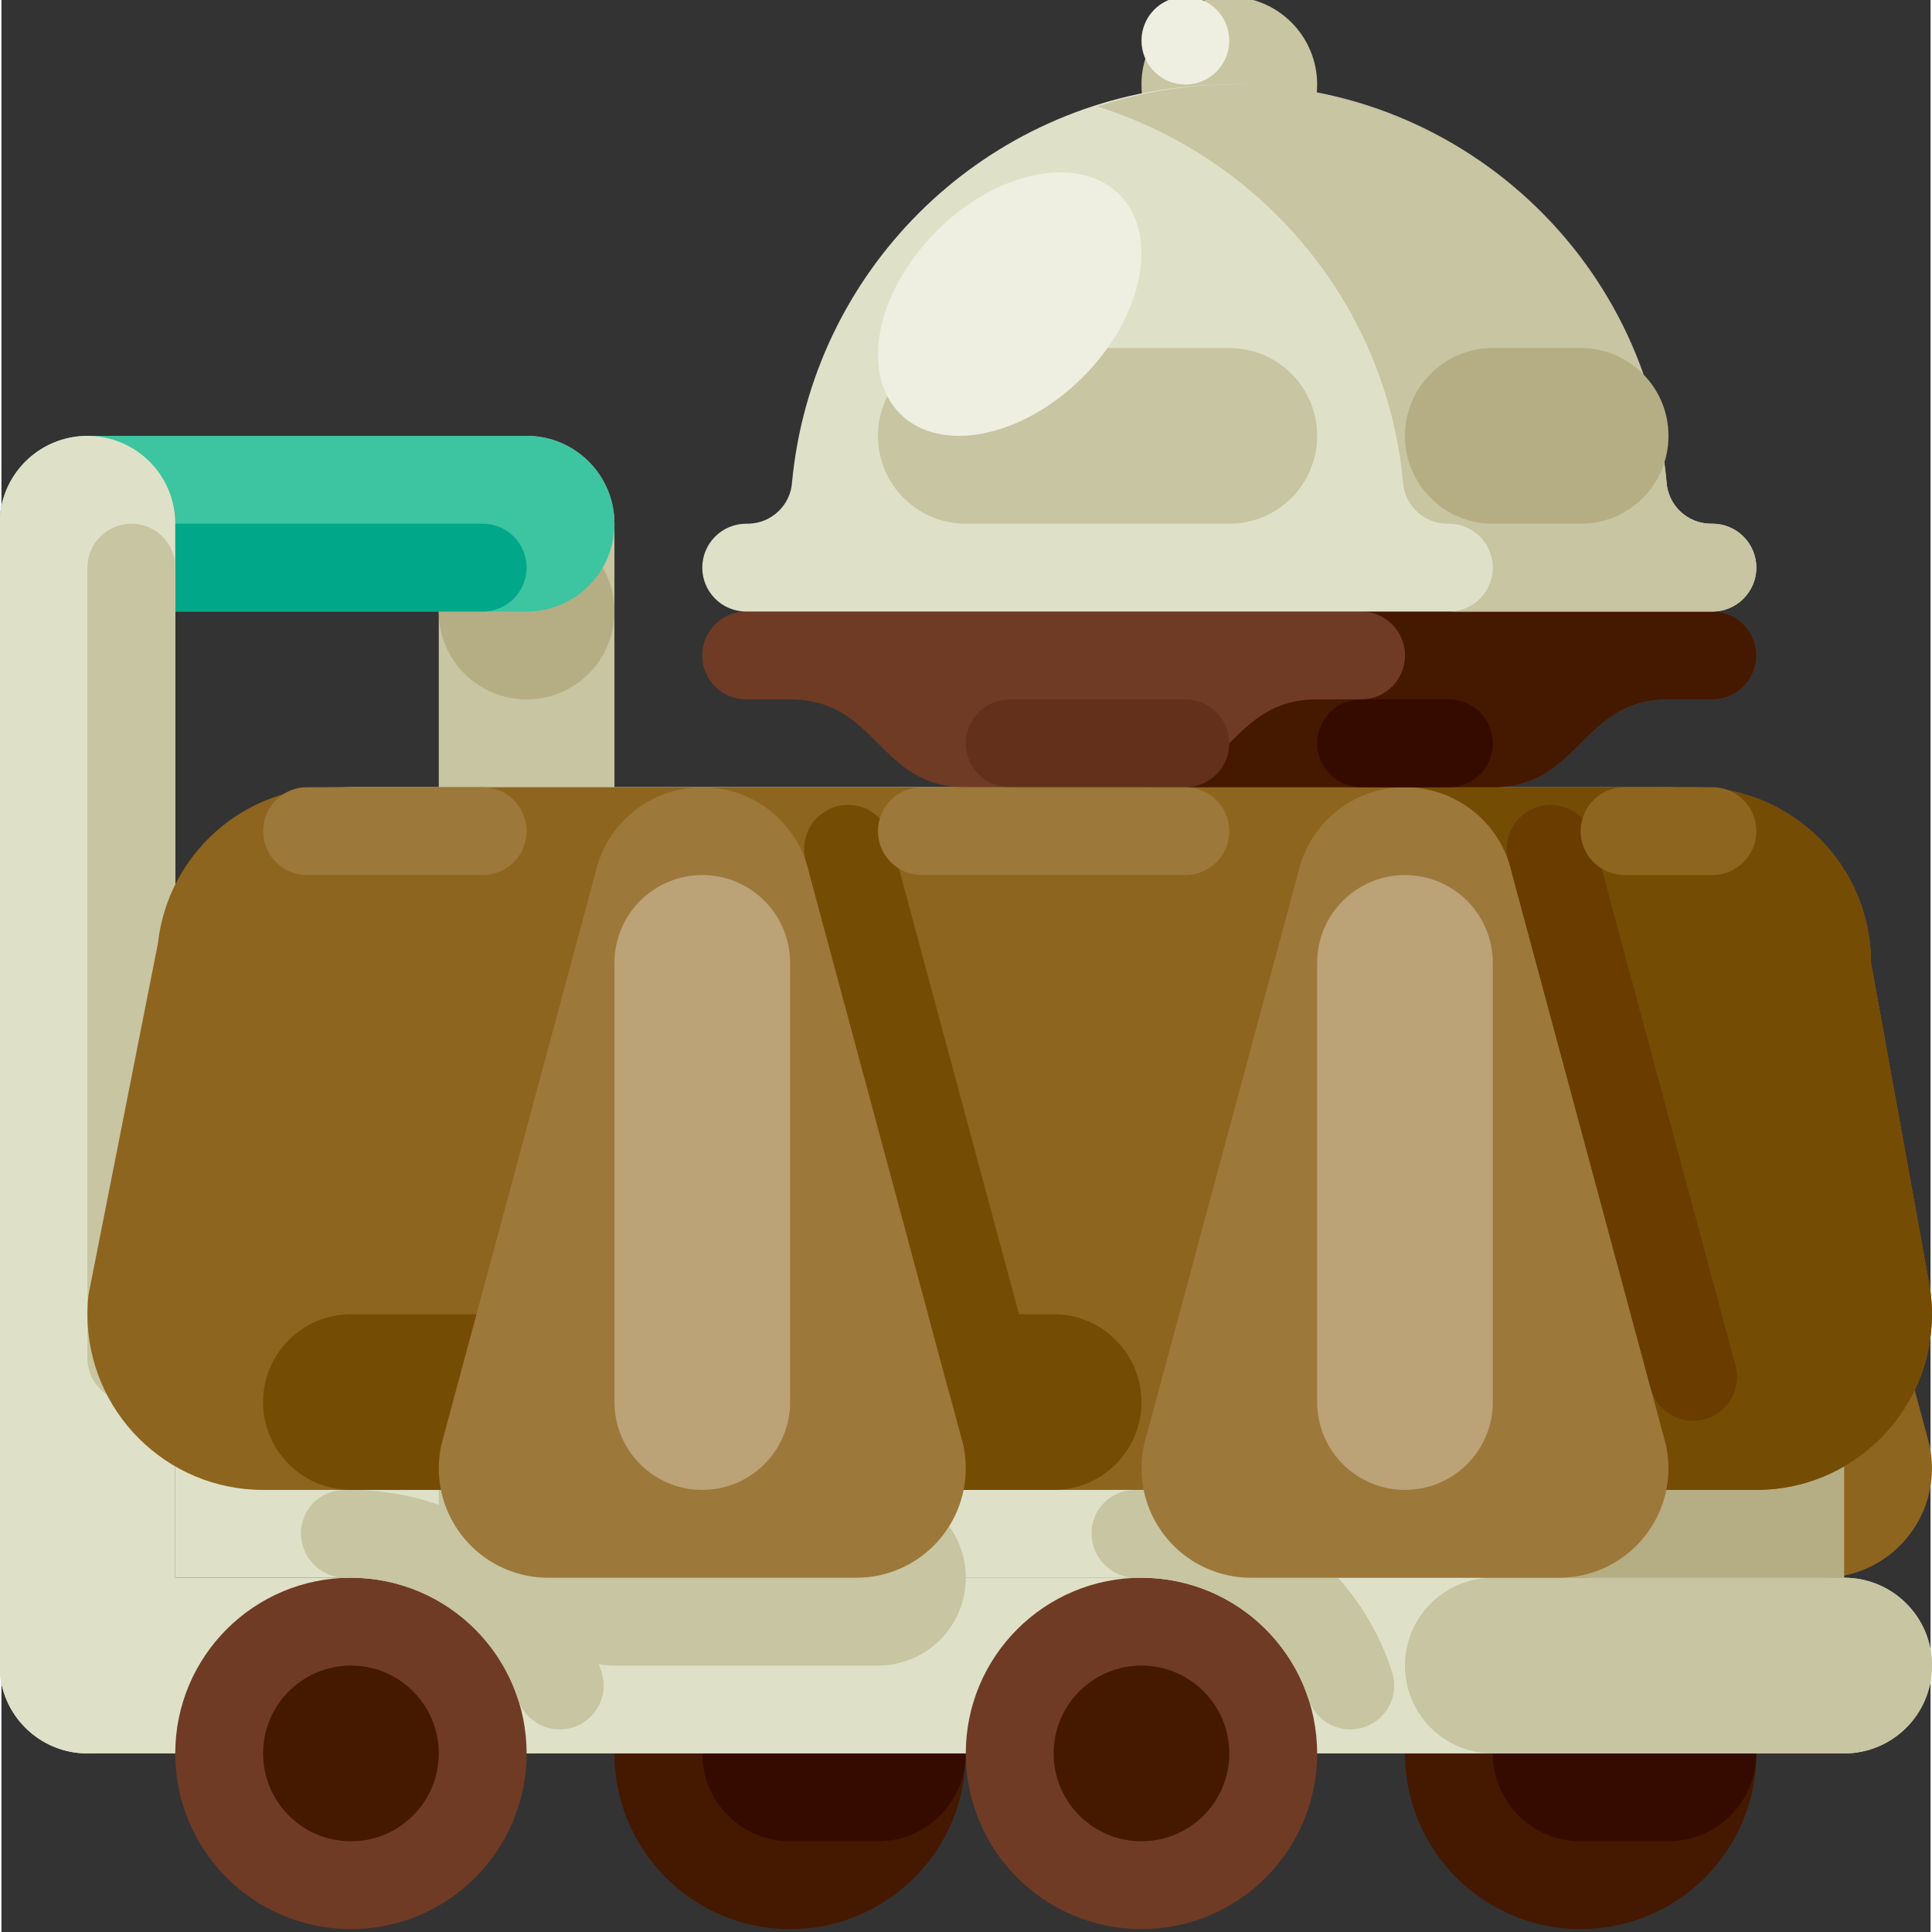 <svg xmlns="http://www.w3.org/2000/svg" height="582pt" viewBox="1 1 582 582.875" width="582pt"><rect x="1" y="1" width="582" height="582.875" fill="#333333" stroke="none"/><g id="surface1"><path d="M 471.688 264.367 L 425.238 436.797 C 421.281 454.609 432.508 472.254 450.32 476.215 C 452.672 476.734 455.074 477 457.488 477 L 550.391 477 C 568.633 477 583.426 462.211 583.426 443.965 C 583.426 441.555 583.16 439.152 582.637 436.797 L 536.188 264.367 C 532.828 249.254 519.422 238.5 503.938 238.5 C 488.453 238.5 475.047 249.254 471.688 264.367 Z M 471.688 264.367 " style=" stroke:none;fill-rule:nonzero;fill:rgb(55.686%,39.608%,11.765%);fill-opacity:1;"></path><path d="M 106.438 238.5 L 503.938 238.5 C 533.207 238.5 556.938 262.23 556.938 291.5 L 556.938 477 L 106.438 477 C 77.164 477 53.438 453.27 53.438 424 L 53.438 291.5 C 53.438 262.23 77.164 238.5 106.438 238.5 Z M 106.438 238.5 " style=" stroke:none;fill-rule:nonzero;fill:rgb(70.98%,67.843%,51.765%);fill-opacity:1;"></path><path d="M 397.938 424 L 397.938 291.5 C 397.938 262.227 421.664 238.5 450.938 238.5 L 106.438 238.5 C 77.164 238.5 53.438 262.227 53.438 291.5 L 53.438 477 L 450.938 477 C 421.668 477 397.938 453.27 397.938 424 Z M 397.938 424 " style=" stroke:none;fill-rule:nonzero;fill:rgb(87.059%,88.235%,78.431%);fill-opacity:1;"></path><path d="M 159.438 132.5 C 174.074 132.5 185.938 144.363 185.938 159 L 185.938 503.5 C 185.938 518.137 174.074 530 159.438 530 C 144.801 530 132.938 518.137 132.938 503.5 L 132.938 159 C 132.938 144.363 144.801 132.5 159.438 132.5 Z M 159.438 132.5 " style=" stroke:none;fill-rule:nonzero;fill:rgb(78.039%,77.255%,63.529%);fill-opacity:1;"></path><path d="M 185.938 185.5 C 185.938 200.137 174.074 212 159.438 212 C 144.801 212 132.938 200.137 132.938 185.5 C 132.938 170.863 144.801 159 159.438 159 C 174.074 159 185.938 170.863 185.938 185.5 Z M 185.938 185.5 " style=" stroke:none;fill-rule:nonzero;fill:rgb(70.98%,67.843%,51.765%);fill-opacity:1;"></path><path d="M 291.938 530 C 291.938 559.27 268.207 583 238.938 583 C 209.668 583 185.938 559.27 185.938 530 C 185.938 500.727 209.668 477 238.938 477 C 268.207 477 291.938 500.727 291.938 530 Z M 291.938 530 " style=" stroke:none;fill-rule:nonzero;fill:rgb(27.059%,9.412%,0%);fill-opacity:1;"></path><path d="M 26.938 132.5 L 159.438 132.5 C 174.074 132.5 185.938 144.363 185.938 159 C 185.938 173.637 174.074 185.5 159.438 185.5 L 26.938 185.5 C 12.301 185.5 0.438 173.637 0.438 159 C 0.438 144.363 12.301 132.5 26.938 132.5 Z M 26.938 132.5 " style=" stroke:none;fill-rule:nonzero;fill:rgb(23.922%,76.863%,63.137%);fill-opacity:1;"></path><path d="M 40.188 159 L 146.188 159 C 153.504 159 159.438 164.934 159.438 172.25 C 159.438 179.566 153.504 185.5 146.188 185.5 L 40.188 185.5 C 32.871 185.5 26.938 179.566 26.938 172.25 C 26.938 164.934 32.871 159 40.188 159 Z M 40.188 159 " style=" stroke:none;fill-rule:nonzero;fill:rgb(0%,65.49%,53.725%);fill-opacity:1;"></path><path d="M 530.438 530 C 530.438 559.27 506.711 583 477.438 583 C 448.168 583 424.438 559.27 424.438 530 C 424.438 500.727 448.168 477 477.438 477 C 506.711 477 530.438 500.727 530.438 530 Z M 530.438 530 " style=" stroke:none;fill-rule:nonzero;fill:rgb(27.059%,9.412%,0%);fill-opacity:1;"></path><path d="M 477.438 503.5 L 503.938 503.5 C 518.574 503.5 530.438 515.363 530.438 530 C 530.438 544.637 518.574 556.5 503.938 556.5 L 477.438 556.5 C 462.801 556.5 450.938 544.637 450.938 530 C 450.938 515.363 462.801 503.5 477.438 503.5 Z M 477.438 503.5 " style=" stroke:none;fill-rule:nonzero;fill:rgb(20.784%,4.314%,0%);fill-opacity:1;"></path><path d="M 238.938 503.5 L 265.438 503.5 C 280.074 503.5 291.938 515.363 291.938 530 C 291.938 544.637 280.074 556.5 265.438 556.5 L 238.938 556.5 C 224.301 556.5 212.438 544.637 212.438 530 C 212.438 515.363 224.301 503.5 238.938 503.5 Z M 238.938 503.5 " style=" stroke:none;fill-rule:nonzero;fill:rgb(20.784%,4.314%,0%);fill-opacity:1;"></path><path d="M 26.938 477 L 556.938 477 C 571.57 477 583.438 488.863 583.438 503.5 C 583.438 518.137 571.57 530 556.938 530 L 26.938 530 C 12.301 530 0.438 518.137 0.438 503.5 C 0.438 488.863 12.301 477 26.938 477 Z M 26.938 477 " style=" stroke:none;fill-rule:nonzero;fill:rgb(87.059%,88.235%,78.431%);fill-opacity:1;"></path><path d="M 185.938 450.5 L 265.438 450.5 C 280.074 450.5 291.938 462.363 291.938 477 C 291.938 491.633 280.074 503.5 265.438 503.5 L 185.938 503.5 C 171.301 503.5 159.438 491.633 159.438 477 C 159.438 462.363 171.301 450.5 185.938 450.5 Z M 185.938 450.5 " style=" stroke:none;fill-rule:nonzero;fill:rgb(78.039%,77.255%,63.529%);fill-opacity:1;"></path><path d="M 450.938 477 L 556.938 477 C 571.57 477 583.438 488.863 583.438 503.5 C 583.438 518.137 571.57 530 556.938 530 L 450.938 530 C 436.301 530 424.438 518.137 424.438 503.5 C 424.438 488.863 436.301 477 450.938 477 Z M 450.938 477 " style=" stroke:none;fill-rule:nonzero;fill:rgb(78.039%,77.255%,63.529%);fill-opacity:1;"></path><path d="M 397.938 530 C 397.938 559.27 374.207 583 344.938 583 C 315.668 583 291.938 559.27 291.938 530 C 291.938 500.727 315.668 477 344.938 477 C 374.207 477 397.938 500.727 397.938 530 Z M 397.938 530 " style=" stroke:none;fill-rule:nonzero;fill:rgb(43.922%,23.137%,14.51%);fill-opacity:1;"></path><path d="M 371.438 530 C 371.438 544.637 359.574 556.5 344.938 556.5 C 330.301 556.5 318.438 544.637 318.438 530 C 318.438 515.363 330.301 503.5 344.938 503.5 C 359.574 503.5 371.438 515.363 371.438 530 Z M 371.438 530 " style=" stroke:none;fill-rule:nonzero;fill:rgb(27.059%,9.412%,0%);fill-opacity:1;"></path><path d="M 159.438 530 C 159.438 559.27 135.707 583 106.438 583 C 77.164 583 53.438 559.27 53.438 530 C 53.438 500.727 77.164 477 106.438 477 C 135.707 477 159.438 500.727 159.438 530 Z M 159.438 530 " style=" stroke:none;fill-rule:nonzero;fill:rgb(43.922%,23.137%,14.51%);fill-opacity:1;"></path><path d="M 106.621 450.5 C 106.559 450.5 106.5 450.5 106.438 450.5 C 106.316 450.5 106.195 450.5 106.074 450.504 L 104.266 450.531 C 97.066 450.605 91.293 456.504 91.367 463.703 C 91.367 463.785 91.371 463.871 91.371 463.953 C 91.59 471.219 97.531 477 104.797 477.02 C 104.859 477.02 104.918 477.02 104.98 477.02 C 105.09 477.016 105.199 477.016 105.309 477.012 L 105.375 477.012 L 105.426 477.008 L 105.719 477.008 L 105.789 477.004 L 107.223 477.004 L 107.281 477.008 L 107.469 477.008 L 107.547 477.012 L 107.73 477.012 L 107.785 477.016 L 107.883 477.016 L 107.91 477.02 L 107.992 477.02 L 108.043 477.023 L 108.129 477.023 L 108.152 477.027 L 108.227 477.027 L 108.246 477.031 L 108.305 477.031 L 108.332 477.035 L 108.414 477.035 L 108.465 477.039 L 108.492 477.039 L 108.57 477.043 L 108.582 477.043 L 108.648 477.047 L 108.672 477.047 L 108.727 477.051 L 108.754 477.051 L 108.809 477.055 L 108.832 477.055 L 108.91 477.059 L 108.922 477.059 L 108.984 477.062 L 109.016 477.062 L 109.066 477.066 L 109.094 477.066 L 109.148 477.07 L 109.172 477.07 L 109.25 477.074 L 109.254 477.074 L 109.324 477.078 L 109.352 477.082 L 109.406 477.082 L 109.43 477.086 L 109.484 477.09 L 109.508 477.09 L 109.664 477.098 L 109.684 477.102 L 109.746 477.105 L 109.766 477.105 L 109.824 477.109 L 109.848 477.109 L 109.922 477.117 L 109.926 477.117 L 110.004 477.121 L 110.023 477.125 L 110.082 477.129 L 110.105 477.129 L 110.16 477.133 L 110.188 477.137 L 110.262 477.141 L 110.34 477.145 L 110.359 477.148 L 110.418 477.152 L 110.445 477.156 L 110.5 477.16 L 110.523 477.16 L 110.594 477.164 L 110.598 477.164 L 110.68 477.172 L 110.691 477.172 L 110.758 477.176 L 110.777 477.18 L 110.836 477.184 L 110.859 477.188 L 110.926 477.191 L 110.934 477.191 L 111.016 477.199 L 111.031 477.203 L 111.094 477.207 L 111.117 477.207 L 111.168 477.211 L 111.195 477.215 L 111.254 477.219 L 111.273 477.223 L 111.352 477.23 L 111.363 477.23 L 111.43 477.234 L 111.453 477.238 L 111.504 477.242 L 111.531 477.246 L 111.59 477.25 L 111.609 477.254 L 111.684 477.262 L 111.699 477.262 L 111.762 477.27 L 111.789 477.27 L 111.84 477.277 L 111.867 477.281 L 111.922 477.285 L 111.945 477.289 L 112.02 477.297 L 112.035 477.297 L 112.094 477.305 L 112.125 477.305 L 112.172 477.312 L 112.203 477.312 L 112.254 477.32 L 112.281 477.324 L 112.355 477.332 L 112.363 477.332 L 112.434 477.34 L 112.457 477.344 L 112.508 477.348 L 112.539 477.352 L 112.59 477.355 L 112.613 477.359 L 112.766 477.379 L 112.789 477.383 L 112.844 477.387 L 112.867 477.391 L 112.93 477.398 L 112.945 477.398 C 112.996 477.406 113.051 477.414 113.102 477.418 L 113.121 477.422 L 113.203 477.434 L 113.258 477.438 L 113.277 477.441 L 113.348 477.453 L 113.355 477.453 L 113.434 477.461 L 113.449 477.465 L 113.508 477.473 L 113.531 477.477 L 113.59 477.484 L 113.609 477.484 L 113.68 477.496 L 113.688 477.496 L 113.766 477.508 L 113.773 477.508 L 113.84 477.516 L 113.863 477.52 L 113.922 477.527 L 113.938 477.531 L 114.016 477.543 L 114.098 477.555 L 114.102 477.555 L 114.172 477.566 L 114.191 477.57 L 114.25 477.578 L 114.27 477.582 L 114.336 477.59 L 114.348 477.594 L 114.5 477.617 L 114.52 477.617 L 114.582 477.629 L 114.598 477.629 L 114.672 477.641 L 114.832 477.668 L 114.844 477.668 L 114.91 477.68 L 114.926 477.68 L 114.992 477.691 L 115.004 477.691 C 115.055 477.699 115.105 477.711 115.156 477.719 L 115.176 477.723 L 115.238 477.734 L 115.25 477.734 L 115.32 477.746 L 115.328 477.746 L 115.484 477.773 L 115.5 477.777 L 115.566 477.789 L 115.578 477.789 L 115.645 477.801 L 115.656 477.805 L 115.812 477.832 L 115.828 477.836 L 115.891 477.848 L 115.906 477.848 L 115.977 477.863 L 115.98 477.863 C 116.035 477.871 116.09 477.883 116.141 477.891 L 116.145 477.891 L 116.219 477.906 L 116.23 477.91 L 116.297 477.922 L 116.309 477.922 C 116.359 477.934 116.414 477.945 116.465 477.953 L 116.473 477.953 L 116.543 477.969 L 116.555 477.969 L 116.625 477.984 L 116.633 477.984 L 116.793 478.016 L 116.871 478.031 L 116.879 478.035 L 116.949 478.047 L 116.961 478.051 C 117.012 478.062 117.062 478.074 117.117 478.082 L 117.191 478.098 L 117.203 478.102 L 117.27 478.113 L 117.285 478.117 L 117.355 478.133 L 117.359 478.133 C 117.414 478.145 117.465 478.156 117.516 478.164 L 117.523 478.168 L 117.594 478.184 L 117.605 478.184 L 117.84 478.238 L 117.848 478.238 L 117.918 478.254 L 117.926 478.258 C 118.031 478.281 118.137 478.305 118.242 478.328 L 118.246 478.328 L 118.484 478.383 L 118.559 478.402 L 118.57 478.402 L 118.645 478.422 C 118.723 478.441 118.805 478.457 118.883 478.48 L 118.887 478.48 C 119.098 478.531 119.309 478.582 119.52 478.637 L 119.527 478.637 L 119.598 478.656 L 119.605 478.656 L 119.836 478.719 L 119.844 478.719 L 119.914 478.738 L 119.922 478.742 C 120 478.762 120.078 478.781 120.156 478.801 L 120.16 478.805 L 120.234 478.824 L 120.238 478.824 C 120.316 478.844 120.395 478.867 120.473 478.891 L 120.551 478.91 C 120.656 478.941 120.762 478.969 120.863 479 L 120.867 479 L 120.945 479.023 L 121.102 479.066 L 121.176 479.086 L 121.184 479.09 C 121.285 479.121 121.391 479.148 121.492 479.18 L 121.496 479.184 L 121.57 479.203 L 121.574 479.203 C 121.754 479.258 121.934 479.316 122.117 479.371 L 122.121 479.371 L 122.191 479.395 L 122.199 479.395 C 122.273 479.418 122.352 479.445 122.426 479.469 L 122.43 479.469 L 122.504 479.492 C 123.23 479.723 123.945 479.969 124.656 480.227 C 135.34 484.152 144.48 491.402 150.738 500.91 C 150.855 501.086 150.973 501.266 151.086 501.445 C 151.789 502.539 152.449 503.664 153.074 504.816 L 153.078 504.816 L 153.113 504.887 C 153.164 504.984 153.215 505.074 153.266 505.168 L 153.266 505.172 C 153.465 505.547 153.66 505.926 153.852 506.312 C 153.996 506.598 154.137 506.883 154.277 507.176 L 154.277 507.18 C 154.324 507.273 154.367 507.371 154.414 507.465 L 154.414 507.469 C 154.504 507.66 154.594 507.855 154.684 508.051 L 154.715 508.121 L 154.719 508.125 L 154.75 508.195 L 154.816 508.344 L 154.82 508.348 L 154.848 508.414 L 154.852 508.422 C 154.883 508.492 154.918 508.566 154.949 508.637 L 154.949 508.641 L 154.98 508.711 L 154.984 508.715 L 155.012 508.785 L 155.016 508.785 C 155.047 508.859 155.078 508.934 155.109 509.008 L 155.113 509.012 L 155.141 509.078 L 155.145 509.086 C 155.176 509.156 155.207 509.23 155.238 509.301 L 155.238 509.309 L 155.27 509.375 L 155.27 509.383 C 155.355 509.578 155.438 509.773 155.516 509.973 L 155.52 509.977 C 155.559 510.074 155.598 510.176 155.637 510.273 L 155.641 510.277 C 155.668 510.352 155.699 510.422 155.727 510.5 L 155.758 510.574 L 155.758 510.578 C 155.797 510.676 155.836 510.777 155.875 510.875 C 155.914 510.977 155.953 511.078 155.992 511.176 L 155.992 511.18 C 156.066 511.379 156.145 511.582 156.219 511.785 L 156.219 511.789 C 156.438 512.391 156.648 512.996 156.848 513.609 C 159.113 520.566 166.594 524.367 173.551 522.102 C 180.5 519.836 184.305 512.367 182.047 505.414 C 171.5 472.781 141.168 450.629 106.871 450.508 C 106.789 450.5 106.703 450.5 106.621 450.5 Z M 106.621 450.5 " style=" stroke:none;fill-rule:nonzero;fill:rgb(78.039%,77.255%,63.529%);fill-opacity:1;"></path><path d="M 345.121 450.5 C 345.059 450.5 345 450.5 344.938 450.5 C 344.816 450.5 344.695 450.5 344.574 450.504 L 342.766 450.531 C 335.566 450.605 329.793 456.504 329.867 463.703 C 329.871 463.785 329.871 463.871 329.875 463.953 C 330.09 471.219 336.031 477 343.297 477.02 C 343.359 477.02 343.418 477.02 343.48 477.02 C 343.59 477.016 343.699 477.016 343.809 477.012 L 343.875 477.012 L 343.926 477.008 L 344.219 477.008 L 344.293 477.004 L 345.723 477.004 L 345.781 477.008 L 345.969 477.008 L 346.047 477.012 L 346.234 477.012 L 346.285 477.016 L 346.387 477.016 L 346.41 477.02 L 346.492 477.02 L 346.547 477.023 L 346.629 477.023 L 346.652 477.027 L 346.727 477.027 L 346.75 477.031 L 346.805 477.031 L 346.836 477.035 L 346.914 477.035 L 346.965 477.039 L 346.992 477.039 L 347.07 477.043 L 347.082 477.043 L 347.148 477.047 L 347.172 477.047 L 347.227 477.051 L 347.254 477.051 L 347.309 477.055 L 347.332 477.055 L 347.41 477.059 L 347.422 477.059 L 347.488 477.062 L 347.516 477.062 L 347.566 477.066 L 347.594 477.066 L 347.648 477.07 L 347.672 477.07 L 347.75 477.074 L 347.754 477.074 L 347.828 477.078 L 347.852 477.082 L 347.906 477.082 L 347.93 477.086 L 347.988 477.09 L 348.012 477.09 L 348.168 477.098 L 348.184 477.102 L 348.246 477.105 L 348.27 477.105 L 348.324 477.109 L 348.348 477.109 L 348.422 477.117 L 348.426 477.117 L 348.504 477.121 L 348.523 477.125 L 348.582 477.129 L 348.605 477.129 L 348.664 477.133 L 348.688 477.137 L 348.762 477.141 L 348.84 477.145 L 348.863 477.148 L 348.922 477.152 L 348.945 477.156 L 349 477.16 L 349.023 477.16 L 349.094 477.164 L 349.102 477.164 L 349.18 477.172 L 349.191 477.172 L 349.258 477.176 L 349.277 477.18 L 349.34 477.184 L 349.359 477.188 L 349.43 477.191 L 349.438 477.191 L 349.516 477.199 L 349.535 477.203 L 349.594 477.207 L 349.621 477.207 L 349.668 477.211 L 349.699 477.215 L 349.754 477.219 L 349.773 477.223 L 349.852 477.23 L 349.863 477.23 L 349.93 477.234 L 349.953 477.238 L 350.008 477.242 L 350.035 477.246 L 350.09 477.25 L 350.109 477.254 L 350.188 477.262 L 350.199 477.262 L 350.266 477.27 L 350.289 477.27 L 350.34 477.277 L 350.371 477.281 L 350.422 477.285 L 350.449 477.289 L 350.523 477.297 L 350.539 477.297 L 350.598 477.305 L 350.629 477.305 L 350.676 477.312 L 350.707 477.312 L 350.754 477.32 L 350.781 477.324 L 350.859 477.332 L 350.867 477.332 L 350.938 477.34 L 350.957 477.344 L 351.012 477.348 L 351.039 477.352 L 351.094 477.355 L 351.117 477.359 L 351.27 477.379 L 351.289 477.383 L 351.348 477.387 L 351.371 477.391 L 351.43 477.398 L 351.445 477.398 C 351.496 477.406 351.551 477.414 351.602 477.418 L 351.621 477.422 L 351.703 477.434 L 351.758 477.438 L 351.852 477.453 L 351.855 477.453 L 351.934 477.461 L 351.949 477.465 L 352.012 477.473 L 352.035 477.477 L 352.094 477.484 L 352.109 477.484 L 352.18 477.496 L 352.188 477.496 L 352.27 477.508 L 352.277 477.508 L 352.344 477.516 L 352.363 477.52 L 352.426 477.527 L 352.441 477.531 L 352.516 477.543 L 352.52 477.543 L 352.598 477.555 L 352.602 477.555 L 352.676 477.566 L 352.695 477.57 L 352.754 477.578 L 352.77 477.582 L 352.84 477.59 L 352.848 477.594 L 353.004 477.617 L 353.023 477.617 L 353.086 477.629 L 353.098 477.629 L 353.172 477.641 L 353.176 477.641 L 353.336 477.668 L 353.348 477.668 L 353.414 477.68 L 353.426 477.68 L 353.496 477.691 L 353.504 477.691 C 353.559 477.699 353.609 477.711 353.66 477.719 L 353.676 477.723 L 353.742 477.734 L 353.754 477.734 L 353.824 477.746 L 353.832 477.746 L 353.988 477.773 L 354 477.777 L 354.07 477.789 L 354.082 477.789 L 354.148 477.801 L 354.16 477.805 L 354.316 477.832 L 354.328 477.836 L 354.395 477.848 L 354.41 477.848 L 354.477 477.863 L 354.484 477.863 C 354.539 477.871 354.594 477.883 354.645 477.891 L 354.648 477.891 L 354.723 477.906 L 354.734 477.91 L 354.801 477.922 L 354.812 477.922 C 354.863 477.934 354.918 477.945 354.969 477.953 L 354.977 477.953 L 355.047 477.969 L 355.059 477.969 L 355.129 477.984 L 355.137 477.984 L 355.297 478.016 L 355.375 478.031 L 355.383 478.035 L 355.453 478.047 L 355.465 478.051 C 355.516 478.062 355.566 478.074 355.621 478.082 L 355.695 478.098 L 355.707 478.102 L 355.773 478.113 L 355.789 478.117 L 355.859 478.133 L 355.863 478.133 C 355.918 478.145 355.969 478.156 356.02 478.164 L 356.027 478.168 L 356.098 478.184 L 356.109 478.184 L 356.344 478.238 L 356.352 478.238 L 356.422 478.254 L 356.43 478.258 C 356.535 478.281 356.641 478.305 356.746 478.328 L 356.75 478.328 L 356.988 478.383 L 357.062 478.402 L 357.074 478.402 L 357.148 478.422 C 357.227 478.441 357.309 478.457 357.387 478.48 L 357.391 478.48 C 357.602 478.531 357.812 478.582 358.023 478.637 L 358.031 478.637 L 358.102 478.656 L 358.109 478.656 L 358.34 478.719 L 358.348 478.719 L 358.418 478.738 L 358.426 478.742 C 358.504 478.762 358.582 478.781 358.66 478.801 L 358.664 478.805 L 358.738 478.824 L 358.742 478.824 C 358.82 478.844 358.898 478.867 358.977 478.891 L 359.055 478.91 C 359.16 478.941 359.266 478.969 359.367 479 L 359.371 479 L 359.449 479.023 L 359.605 479.066 L 359.609 479.066 L 359.68 479.086 L 359.688 479.09 C 359.789 479.121 359.895 479.148 359.996 479.18 L 360 479.184 L 360.074 479.203 L 360.078 479.203 C 360.258 479.258 360.441 479.316 360.621 479.371 L 360.625 479.371 L 360.695 479.395 L 360.703 479.395 C 360.777 479.418 360.855 479.445 360.934 479.469 L 361.012 479.492 C 361.734 479.723 362.449 479.969 363.16 480.227 L 363.164 480.227 C 373.844 484.152 382.984 491.402 389.242 500.91 C 389.359 501.086 389.477 501.266 389.59 501.445 C 390.293 502.539 390.957 503.664 391.578 504.816 L 391.582 504.816 L 391.617 504.887 C 391.668 504.984 391.719 505.074 391.77 505.168 L 391.77 505.172 C 391.969 505.547 392.164 505.926 392.355 506.312 C 392.5 506.598 392.641 506.883 392.781 507.176 L 392.781 507.18 C 392.828 507.273 392.871 507.371 392.918 507.465 L 392.918 507.469 C 393.008 507.66 393.102 507.855 393.188 508.051 L 393.223 508.121 L 393.223 508.125 L 393.254 508.195 L 393.32 508.344 L 393.324 508.348 L 393.355 508.414 L 393.355 508.422 C 393.387 508.492 393.422 508.566 393.453 508.637 L 393.453 508.641 L 393.484 508.711 L 393.488 508.715 L 393.52 508.785 C 393.551 508.859 393.582 508.934 393.613 509.008 L 393.617 509.012 L 393.645 509.078 L 393.648 509.086 C 393.68 509.156 393.711 509.23 393.742 509.301 L 393.742 509.309 L 393.773 509.375 L 393.773 509.383 C 393.859 509.578 393.941 509.773 394.02 509.973 L 394.023 509.977 C 394.062 510.074 394.102 510.176 394.141 510.273 L 394.145 510.277 C 394.172 510.352 394.203 510.422 394.23 510.5 L 394.262 510.574 L 394.262 510.578 C 394.301 510.676 394.34 510.777 394.379 510.875 C 394.418 510.977 394.457 511.078 394.496 511.176 L 394.496 511.18 C 394.57 511.379 394.648 511.582 394.723 511.785 L 394.723 511.789 C 394.941 512.391 395.152 512.996 395.352 513.609 C 397.617 520.566 405.098 524.367 412.055 522.102 C 419.004 519.836 422.809 512.367 420.551 505.414 C 410.004 472.781 379.672 450.629 345.375 450.508 C 345.289 450.5 345.203 450.5 345.121 450.5 Z M 345.121 450.5 " style=" stroke:none;fill-rule:nonzero;fill:rgb(78.039%,77.255%,63.529%);fill-opacity:1;"></path><path d="M 132.938 530 C 132.938 544.637 121.074 556.5 106.438 556.5 C 91.801 556.5 79.938 544.637 79.938 530 C 79.938 515.363 91.801 503.5 106.438 503.5 C 121.074 503.5 132.938 515.363 132.938 530 Z M 132.938 530 " style=" stroke:none;fill-rule:nonzero;fill:rgb(27.059%,9.412%,0%);fill-opacity:1;"></path><path d="M 26.938 132.5 C 41.574 132.5 53.438 144.363 53.438 159 L 53.438 503.5 C 53.438 518.137 41.574 530 26.938 530 C 12.301 530 0.438 518.137 0.438 503.5 L 0.438 159 C 0.438 144.363 12.301 132.5 26.938 132.5 Z M 26.938 132.5 " style=" stroke:none;fill-rule:nonzero;fill:rgb(87.059%,88.235%,78.431%);fill-opacity:1;"></path><path d="M 40.188 159 C 47.504 159 53.438 164.934 53.438 172.25 L 53.438 410.75 C 53.438 418.066 47.504 424 40.188 424 C 32.871 424 26.938 418.066 26.938 410.75 L 26.938 172.25 C 26.938 164.934 32.871 159 40.188 159 Z M 40.188 159 " style=" stroke:none;fill-rule:nonzero;fill:rgb(78.039%,77.255%,63.529%);fill-opacity:1;"></path><path d="M 582.895 390.004 C 587.035 418.98 566.898 445.828 537.922 449.969 C 535.441 450.324 532.938 450.5 530.426 450.5 L 79.938 450.5 C 50.668 450.5 26.938 426.773 26.938 397.5 C 26.938 395.543 27.047 393.59 27.262 391.648 L 48.199 285.648 C 51.18 258.805 73.867 238.5 100.875 238.5 L 512.039 238.5 C 541.309 238.5 565.039 262.23 565.039 291.5 Z M 582.895 390.004 " style=" stroke:none;fill-rule:nonzero;fill:rgb(55.686%,39.608%,11.765%);fill-opacity:1;"></path><path d="M 106.438 397.5 L 318.438 397.5 C 333.074 397.5 344.938 409.363 344.938 424 C 344.938 438.637 333.074 450.5 318.438 450.5 L 106.438 450.5 C 91.801 450.5 79.938 438.637 79.938 424 C 79.938 409.363 91.801 397.5 106.438 397.5 Z M 106.438 397.5 " style=" stroke:none;fill-rule:nonzero;fill:rgb(45.882%,29.804%,1.176%);fill-opacity:1;"></path><path d="M 582.895 390.004 L 565.039 291.5 C 565.039 262.227 541.309 238.5 512.039 238.5 L 424.438 238.5 L 424.438 450.5 L 530.43 450.5 C 559.699 450.5 583.43 426.77 583.43 397.496 C 583.43 394.992 583.25 392.488 582.895 390.004 Z M 582.895 390.004 " style=" stroke:none;fill-rule:nonzero;fill:rgb(45.882%,29.804%,1.176%);fill-opacity:1;"></path><path d="M 392.188 264.367 L 345.738 436.797 C 341.781 454.609 353.008 472.254 370.82 476.215 C 373.172 476.734 375.574 477 377.988 477 L 470.891 477 C 489.133 477 503.926 462.211 503.926 443.965 C 503.926 441.555 503.66 439.152 503.137 436.797 L 456.688 264.367 C 453.328 249.254 439.922 238.5 424.438 238.5 C 408.953 238.5 395.547 249.254 392.188 264.367 Z M 392.188 264.367 " style=" stroke:none;fill-rule:nonzero;fill:rgb(61.176%,47.059%,22.745%);fill-opacity:1;"></path><path d="M 180.188 264.367 L 133.738 436.797 C 129.781 454.609 141.008 472.254 158.82 476.215 C 161.172 476.734 163.578 477 165.988 477 L 258.891 477 C 277.137 477 291.926 462.211 291.926 443.965 C 291.926 441.555 291.66 439.152 291.141 436.797 L 244.688 264.367 C 241.328 249.254 227.922 238.5 212.438 238.5 C 196.953 238.5 183.547 249.254 180.188 264.367 Z M 180.188 264.367 " style=" stroke:none;fill-rule:nonzero;fill:rgb(61.176%,47.059%,22.745%);fill-opacity:1;"></path><path d="M 256.414 243.836 C 249.09 243.84 243.16 249.781 243.164 257.105 C 243.164 258.504 243.387 259.891 243.82 261.219 C 243.98 261.707 244.133 262.199 244.27 262.699 L 244.273 262.707 L 244.297 262.801 L 244.316 262.867 L 244.32 262.895 L 244.336 262.941 L 244.348 262.984 L 244.359 263.031 L 244.371 263.07 L 244.375 263.098 L 244.395 263.164 L 244.398 263.18 L 244.422 263.262 L 244.422 263.27 C 244.48 263.5 244.539 263.73 244.594 263.961 L 244.594 263.969 L 244.613 264.055 L 244.633 264.133 L 244.641 264.172 L 244.648 264.207 L 244.664 264.27 L 244.668 264.293 L 244.684 264.367 L 286.582 419.895 C 288.508 426.953 295.789 431.117 302.852 429.191 C 309.898 427.273 314.062 420.012 312.16 412.961 L 270.273 257.473 C 269.926 255.945 269.5 254.438 269 252.953 C 267.215 247.516 262.141 243.84 256.414 243.836 Z M 256.414 243.836 " style=" stroke:none;fill-rule:nonzero;fill:rgb(45.882%,29.804%,1.176%);fill-opacity:1;"></path><path d="M 468.414 243.836 C 461.09 243.84 455.156 249.781 455.164 257.105 C 455.164 258.504 455.387 259.891 455.82 261.219 C 455.98 261.707 456.133 262.199 456.27 262.699 L 456.27 262.707 L 456.293 262.785 L 456.297 262.801 L 456.312 262.867 L 456.32 262.895 L 456.336 262.941 L 456.348 262.984 L 456.359 263.031 L 456.367 263.07 L 456.375 263.098 L 456.395 263.164 L 456.398 263.18 L 456.418 263.262 L 456.422 263.27 C 456.48 263.5 456.539 263.73 456.59 263.961 L 456.594 263.969 L 456.613 264.055 L 456.633 264.133 L 456.641 264.172 L 456.648 264.207 L 456.66 264.27 L 456.668 264.293 L 456.684 264.367 L 498.582 419.895 C 500.508 426.953 507.793 431.113 514.852 429.188 C 521.895 427.262 526.055 420.008 524.16 412.961 L 482.273 257.477 C 481.926 255.949 481.5 254.441 481 252.957 C 479.215 247.516 474.141 243.84 468.414 243.836 Z M 468.414 243.836 " style=" stroke:none;fill-rule:nonzero;fill:rgb(41.569%,23.529%,0%);fill-opacity:1;"></path><path d="M 517.188 185.5 L 225.688 185.5 C 218.371 185.492 212.434 191.418 212.426 198.734 C 212.414 206.055 218.344 211.992 225.66 212 C 225.668 212 225.68 212 225.688 212 L 238.938 212 C 265.438 212 265.438 238.5 291.938 238.5 L 450.938 238.5 C 477.438 238.5 477.438 212 503.938 212 L 517.188 212 C 524.504 212 530.438 206.066 530.438 198.75 C 530.438 191.434 524.504 185.5 517.188 185.5 Z M 517.188 185.5 " style=" stroke:none;fill-rule:nonzero;fill:rgb(43.922%,23.137%,14.51%);fill-opacity:1;"></path><path d="M 517.188 185.5 L 411.188 185.5 C 418.504 185.492 424.445 191.418 424.453 198.734 C 424.461 206.055 418.531 211.992 411.215 212 C 411.207 212 411.199 212 411.188 212 L 397.938 212 C 371.438 212 371.438 238.5 344.938 238.5 L 450.938 238.5 C 477.438 238.5 477.438 212 503.938 212 L 517.188 212 C 524.504 212 530.438 206.066 530.438 198.75 C 530.438 191.434 524.504 185.5 517.188 185.5 Z M 517.188 185.5 " style=" stroke:none;fill-rule:nonzero;fill:rgb(27.059%,9.412%,0%);fill-opacity:1;"></path><path d="M 397.938 26.5 C 397.938 41.137 386.074 53 371.438 53 C 356.801 53 344.938 41.137 344.938 26.5 C 344.938 11.863 356.801 0 371.438 0 C 386.074 0 397.938 11.863 397.938 26.5 Z M 397.938 26.5 " style=" stroke:none;fill-rule:nonzero;fill:rgb(78.039%,77.255%,63.529%);fill-opacity:1;"></path><path d="M 371.438 13.25 C 371.438 20.566 365.504 26.5 358.188 26.5 C 350.871 26.5 344.938 20.566 344.938 13.25 C 344.938 5.934 350.871 0 358.188 0 C 365.504 0 371.438 5.934 371.438 13.25 Z M 371.438 13.25 " style=" stroke:none;fill-rule:nonzero;fill:rgb(93.333%,93.725%,88.235%);fill-opacity:1;"></path><path d="M 517.188 159 L 516.535 159 C 509.531 158.879 503.793 153.398 503.348 146.406 C 496.387 73.555 431.684 20.141 358.832 27.102 C 295.613 33.141 245.57 83.188 239.527 146.406 C 239.082 153.398 233.344 158.879 226.34 159 L 225.688 159 C 218.371 159 212.438 164.934 212.438 172.25 C 212.438 179.566 218.371 185.5 225.688 185.5 L 517.188 185.5 C 524.504 185.5 530.438 179.566 530.438 172.25 C 530.438 164.934 524.504 159 517.188 159 Z M 517.188 159 " style=" stroke:none;fill-rule:nonzero;fill:rgb(87.059%,88.235%,78.431%);fill-opacity:1;"></path><path d="M 517.188 159 L 516.535 159 C 509.531 158.879 503.789 153.398 503.348 146.406 C 497.258 74.348 433.906 20.867 361.848 26.957 C 351.586 27.824 341.461 29.898 331.688 33.137 C 381.484 48.875 418.785 92.73 423.848 146.406 C 424.293 153.398 430.031 158.879 437.035 159 L 437.688 159 C 445.004 159 450.938 164.934 450.938 172.25 C 450.938 179.566 445.004 185.5 437.688 185.5 L 517.188 185.5 C 524.504 185.5 530.438 179.566 530.438 172.25 C 530.438 164.934 524.504 159 517.188 159 Z M 517.188 159 " style=" stroke:none;fill-rule:nonzero;fill:rgb(78.039%,77.255%,63.529%);fill-opacity:1;"></path><path d="M 450.938 106 L 477.438 106 C 492.07 106 503.938 117.863 503.938 132.5 C 503.938 147.133 492.07 159 477.438 159 L 450.938 159 C 436.301 159 424.438 147.133 424.438 132.5 C 424.438 117.863 436.301 106 450.938 106 Z M 450.938 106 " style=" stroke:none;fill-rule:nonzero;fill:rgb(70.98%,67.843%,51.765%);fill-opacity:1;"></path><path d="M 291.938 106 L 371.438 106 C 386.07 106 397.938 117.863 397.938 132.5 C 397.938 147.133 386.07 159 371.438 159 L 291.938 159 C 277.301 159 265.438 147.133 265.438 132.5 C 265.438 117.863 277.301 106 291.938 106 Z M 291.938 106 " style=" stroke:none;fill-rule:nonzero;fill:rgb(78.039%,77.255%,63.529%);fill-opacity:1;"></path><path d="M 338.254 59.68 C 326.078 47.504 301.402 52.441 283.137 70.703 C 264.875 88.969 259.938 113.645 272.113 125.82 C 284.289 137.996 308.969 133.062 327.23 114.797 C 345.496 96.535 350.43 71.855 338.254 59.68 Z M 338.254 59.68 " style=" stroke:none;fill-rule:nonzero;fill:rgb(93.333%,93.725%,88.235%);fill-opacity:1;"></path><path d="M 305.188 212 L 358.188 212 C 365.504 212 371.438 217.934 371.438 225.25 C 371.438 232.566 365.504 238.5 358.188 238.5 L 305.188 238.5 C 297.871 238.5 291.938 232.566 291.938 225.25 C 291.938 217.934 297.871 212 305.188 212 Z M 305.188 212 " style=" stroke:none;fill-rule:nonzero;fill:rgb(38.824%,18.824%,10.98%);fill-opacity:1;"></path><path d="M 93.188 238.5 L 146.188 238.5 C 153.504 238.5 159.438 244.434 159.438 251.75 C 159.438 259.066 153.504 265 146.188 265 L 93.188 265 C 85.871 265 79.938 259.066 79.938 251.75 C 79.938 244.434 85.871 238.5 93.188 238.5 Z M 93.188 238.5 " style=" stroke:none;fill-rule:nonzero;fill:rgb(61.176%,47.059%,22.745%);fill-opacity:1;"></path><path d="M 278.688 238.5 L 358.188 238.5 C 365.504 238.5 371.438 244.434 371.438 251.75 C 371.438 259.066 365.504 265 358.188 265 L 278.688 265 C 271.371 265 265.438 259.066 265.438 251.75 C 265.438 244.434 271.371 238.5 278.688 238.5 Z M 278.688 238.5 " style=" stroke:none;fill-rule:nonzero;fill:rgb(61.176%,47.059%,22.745%);fill-opacity:1;"></path><path d="M 490.688 238.5 L 517.188 238.5 C 524.504 238.5 530.438 244.434 530.438 251.75 C 530.438 259.066 524.504 265 517.188 265 L 490.688 265 C 483.371 265 477.438 259.066 477.438 251.75 C 477.438 244.434 483.371 238.5 490.688 238.5 Z M 490.688 238.5 " style=" stroke:none;fill-rule:nonzero;fill:rgb(55.686%,39.608%,11.765%);fill-opacity:1;"></path><path d="M 411.188 212 L 437.688 212 C 445.004 212 450.938 217.934 450.938 225.25 C 450.938 232.566 445.004 238.5 437.688 238.5 L 411.188 238.5 C 403.871 238.5 397.938 232.566 397.938 225.25 C 397.938 217.934 403.871 212 411.188 212 Z M 411.188 212 " style=" stroke:none;fill-rule:nonzero;fill:rgb(20.784%,4.314%,0%);fill-opacity:1;"></path><path d="M 212.438 265 C 227.07 265 238.938 276.863 238.938 291.5 L 238.938 424 C 238.938 438.637 227.07 450.5 212.438 450.5 C 197.801 450.5 185.938 438.637 185.938 424 L 185.938 291.5 C 185.938 276.863 197.801 265 212.438 265 Z M 212.438 265 " style=" stroke:none;fill-rule:nonzero;fill:rgb(73.333%,63.529%,46.667%);fill-opacity:1;"></path><path d="M 424.438 265 C 439.074 265 450.938 276.863 450.938 291.5 L 450.938 424 C 450.938 438.637 439.074 450.5 424.438 450.5 C 409.801 450.5 397.938 438.637 397.938 424 L 397.938 291.5 C 397.938 276.863 409.801 265 424.438 265 Z M 424.438 265 " style=" stroke:none;fill-rule:nonzero;fill:rgb(73.333%,63.529%,46.667%);fill-opacity:1;"></path></g></svg>
